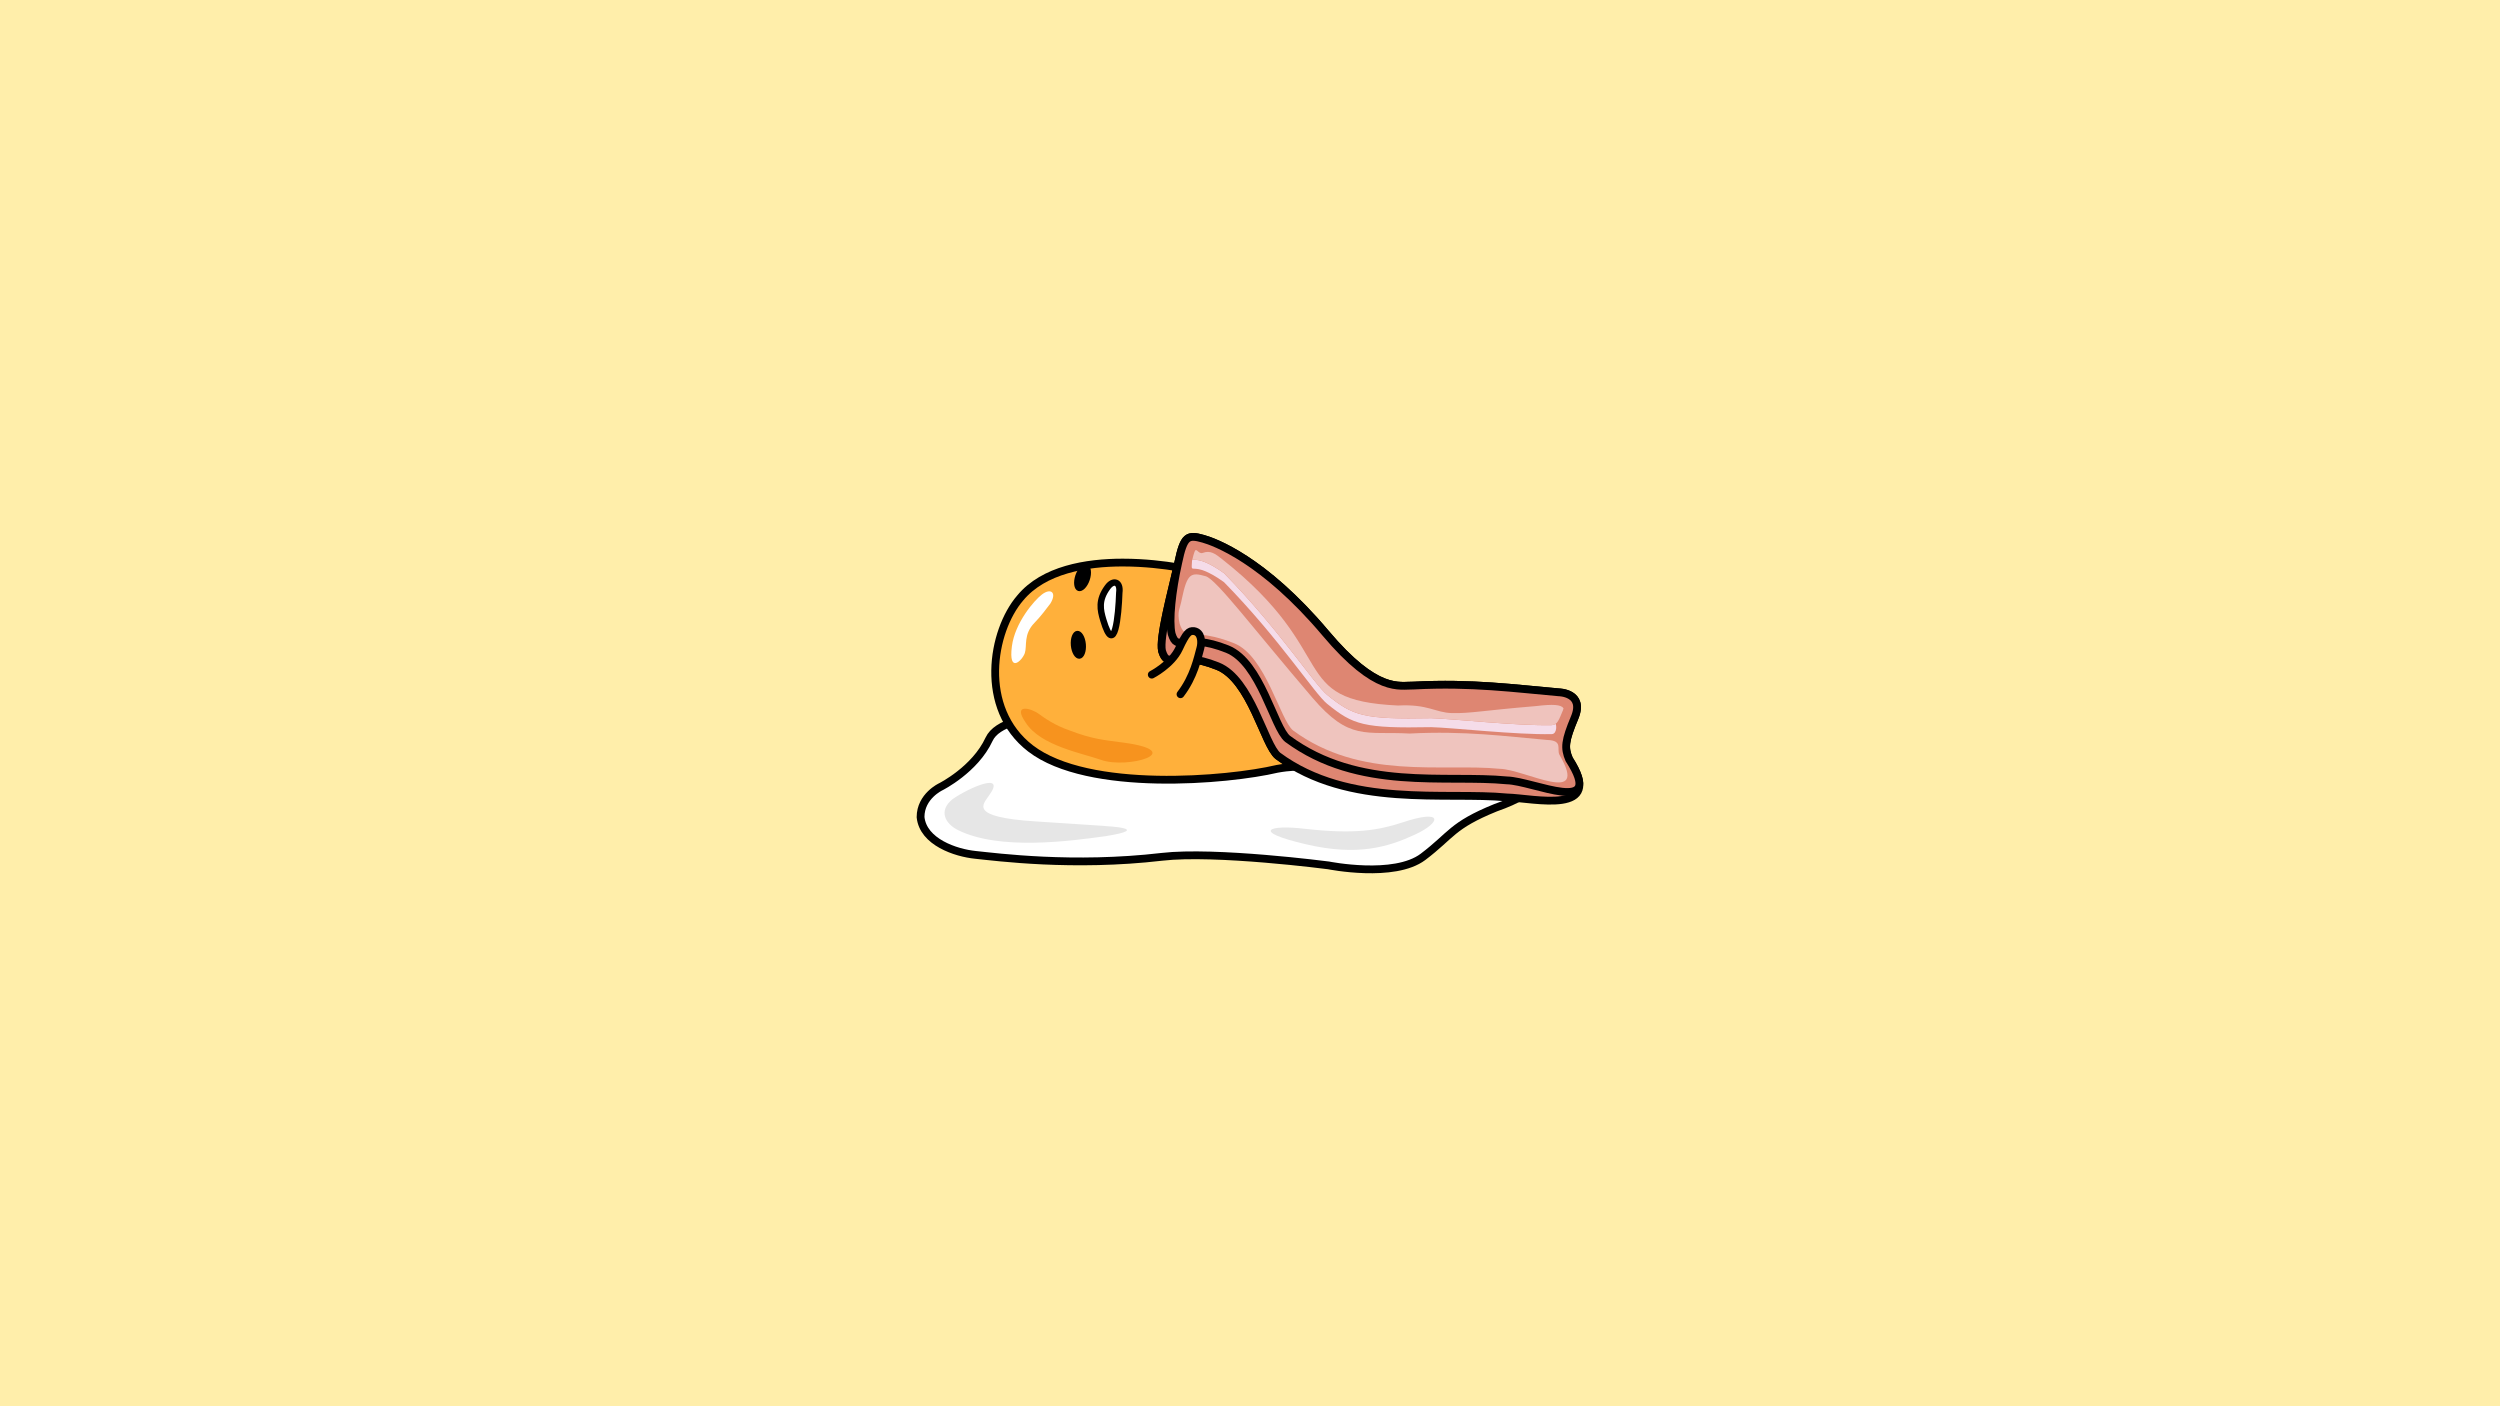 <?xml version="1.0" encoding="UTF-8" standalone="no"?>
<!-- Created with Inkscape (http://www.inkscape.org/) -->

<svg
   xmlns:dc="http://purl.org/dc/elements/1.1/"
   xmlns:cc="http://creativecommons.org/ns#"
   xmlns:rdf="http://www.w3.org/1999/02/22-rdf-syntax-ns#"
   xmlns:svg="http://www.w3.org/2000/svg"
   xmlns="http://www.w3.org/2000/svg"
   xmlns:sodipodi="http://sodipodi.sourceforge.net/DTD/sodipodi-0.dtd"
   xmlns:inkscape="http://www.inkscape.org/namespaces/inkscape"
   width="1920"
   height="1080"
   viewBox="0 0 1920 1080"
   id="svg2"
   version="1.1"
   inkscape:version="0.91 r13725"
   sodipodi:docname="gudetama-futon.svg"
   inkscape:export-filename="/media/Disk/Dropbox/TNDesigns/graphic/illustrations/gudetama/gudetama-futon-yellow.svg"
   inkscape:export-xdpi="90"
   inkscape:export-ydpi="90">
  <defs
     id="defs4" />
  <sodipodi:namedview
     id="base"
     pagecolor="#ffffff"
     bordercolor="#666666"
     borderopacity="1.0"
     inkscape:pageopacity="0.0"
     inkscape:pageshadow="2"
     inkscape:zoom="0.57026852"
     inkscape:cx="834.94806"
     inkscape:cy="605.30955"
     inkscape:document-units="px"
     inkscape:current-layer="layer1"
     showgrid="false"
     units="px"
     borderlayer="true"
     inkscape:showpageshadow="false"
     inkscape:window-width="2560"
     inkscape:window-height="1044"
     inkscape:window-x="2160"
     inkscape:window-y="0"
     inkscape:window-maximized="1" />
  <g
     inkscape:label="Layer 1"
     inkscape:groupmode="layer"
     id="layer1"
     transform="translate(0,27.638)">
    <rect
       style="fill:#ffeeaa;fill-opacity:1;stroke:none;stroke-width:5;stroke-linecap:round;stroke-linejoin:round;stroke-miterlimit:4;stroke-dasharray:none;stroke-opacity:1"
       id="rect6797"
       width="2048"
       height="2048"
       x="-64"
       y="-511.638" />
    <g
       id="g7680"
       transform="translate(1.0816536e-6,6.939274e-7)">
      <path
         sodipodi:nodetypes="cscccscscc"
         inkscape:connector-curvature="0"
         id="path4227"
         d="m 809.247,521.656 c -19.991,1.267 -43.693,5.566 -49.646,18.465 -10.762,23.317 -37.068,36.47 -37.068,36.47 0,0 -15.544,7.174 -15.544,23.317 1.951,19.187 27.12,27.479 42.119,28.998 16.069,1.636 74.877,9.475 143.219,1.493 40.954,-4.783 127.943,6.576 127.943,6.576 0,0 50.519,10.164 72.64,-6.576 22.121,-16.74 21.822,-23.915 55.601,-37.665 143,-50.148 -281.837,-73.902 -339.264,-71.077 z"
         style="fill:#ffffff;fill-rule:evenodd;stroke:#000000;stroke-width:5.979;stroke-linecap:round;stroke-linejoin:round;stroke-miterlimit:4;stroke-dasharray:none;stroke-opacity:1" />
      <path
         id="path4221"
         d="m 862.34,404.413 c -28.147,-0.004 -60.8,5.433 -78.825,27.196 -21.781,25.293 -32.103,84.723 7.943,115.556 44.41,34.098 151.871,24.552 189.352,15.675 4.502,-0.839 9.034,-1.344 13.494,-1.609 -4.384,-2.494 -8.68,-5.265 -12.861,-8.351 -10.536,-8.527 -20.614,-58.67 -46.292,-68.908 -33.398,-13.317 -38.048,3.171 -42.698,-11.626 -2.218,-9.748 6.502,-42.334 11.614,-64.38 -9.499,-1.573 -24.741,-3.55 -41.727,-3.552 z"
         style="fill:#ffb03b;fill-opacity:1;fill-rule:evenodd;stroke:#000000;stroke-width:5.979;stroke-linecap:round;stroke-linejoin:round;stroke-miterlimit:4;stroke-dasharray:none;stroke-opacity:1"
         inkscape:connector-curvature="0" />
      <path
         style="fill:#de8672;fill-opacity:1;fill-rule:evenodd;stroke:#000000;stroke-width:5.979;stroke-linecap:round;stroke-linejoin:round;stroke-miterlimit:4;stroke-dasharray:none;stroke-opacity:1"
         d="m 924.143,386.163 c 8.65,2.468 46.164,15.863 93.868,72.442 39.382,46.709 56.755,40.037 67.854,40.262 44.747,-2.329 77.541,2.27 111.182,5.184 0,0 20.292,0.211 12.26,19.447 -7.367,17.641 -8.032,22.829 -4.228,31.706 28.364,44.078 -27.201,30.067 -47.771,29.593 -46.894,-4.591 -120.998,8.578 -175.865,-31.918 -10.536,-8.527 -20.613,-58.67 -46.291,-68.909 -33.398,-13.317 -38.048,3.171 -42.698,-11.626 -2.341,-10.287 7.55,-46.152 12.471,-68.063 4.307,-20.46 7.304,-21.499 19.218,-18.118 z"
         id="path4957"
         inkscape:connector-curvature="0"
         sodipodi:nodetypes="csccscccsccc" />
      <ellipse
         transform="matrix(0.996,-0.088,0.088,0.996,0,0)"
         ry="9.934"
         rx="4.967"
         cy="538.705"
         cx="783.906"
         id="path4229"
         style="fill:#000000;fill-opacity:1;stroke:#000000;stroke-width:1.656;stroke-linecap:round;stroke-linejoin:round;stroke-miterlimit:4;stroke-dasharray:none;stroke-opacity:1" />
      <ellipse
         style="fill:#000000;fill-opacity:1;stroke:#000000;stroke-width:1.656;stroke-linecap:round;stroke-linejoin:round;stroke-miterlimit:4;stroke-dasharray:none;stroke-opacity:1"
         id="ellipse4231"
         cx="920.785"
         cy="-130.939"
         rx="4.967"
         ry="9.934"
         transform="matrix(0.948,0.317,0.317,-0.948,0,0)" />
      <path
         style="fill:#ffffff;fill-rule:evenodd;stroke:#000000;stroke-width:4.934;stroke-linecap:round;stroke-linejoin:round;stroke-miterlimit:4;stroke-dasharray:none;stroke-opacity:1"
         d="m 847.32,448.52 c -2.324,-7.814 -3.973,-15.208 3.226,-25.061 4.444,-6.276 10.227,-4.409 9.064,4.129 -0.556,17.15 -3.554,50.258 -12.291,20.932 z"
         id="path4227-9"
         inkscape:connector-curvature="0"
         sodipodi:nodetypes="cccc" />
      <path
         sodipodi:nodetypes="csccscccsccc"
         inkscape:connector-curvature="0"
         id="path4217"
         d="m 924.143,386.163 c 8.65,2.468 46.164,15.863 93.868,72.442 39.382,46.709 56.755,40.037 67.854,40.262 44.747,-2.329 77.541,2.27 111.182,5.184 0,0 20.292,0.211 12.26,19.447 -7.367,17.641 -8.032,23.251 -4.228,32.129 28.364,44.078 -27.201,16.539 -47.771,16.065 -46.894,-4.591 -113.6,8.578 -168.467,-31.918 -10.536,-8.527 -20.613,-58.67 -46.291,-68.909 -33.398,-13.317 -38.048,3.171 -42.698,-11.626 -2.341,-10.287 0.152,-33.047 5.073,-54.958 4.307,-20.46 7.304,-21.499 19.218,-18.118 z"
         style="fill:#de8672;fill-opacity:1;fill-rule:evenodd;stroke:#000000;stroke-width:5.979;stroke-linecap:round;stroke-linejoin:round;stroke-miterlimit:4;stroke-dasharray:none;stroke-opacity:1" />
      <path
         sodipodi:nodetypes="csccccc"
         inkscape:connector-curvature="0"
         id="path6004"
         d="m 759.378,583.567 c -4.094,6.407 -16.119,16.295 35.797,19.629 65.167,4.185 53.509,3.587 53.509,3.587 0,0 37.665,1.794 0.299,7.772 -26.516,3.654 -81.358,11.266 -113.318,-4.736 -9.717,-4.848 -15.163,-14.714 -4.162,-23.662 12.897,-9.035 41.966,-21.627 27.876,-2.59 z"
         style="fill:#e6e6e6;fill-opacity:1;fill-rule:evenodd;stroke:none;stroke-width:1px;stroke-linecap:butt;stroke-linejoin:miter;stroke-opacity:1" />
      <path
         sodipodi:nodetypes="csscc"
         inkscape:connector-curvature="0"
         id="path6006"
         d="m 1076.768,604.092 c 31.986,-10.762 30.491,-0.299 9.865,9.267 -20.626,9.566 -43.999,16.649 -83.402,7.473 -43.644,-10.164 -28.1,-15.246 -1.196,-11.957 38.199,4.291 56.184,1.251 74.733,-4.783 z"
         style="fill:#e6e6e6;fill-opacity:1;fill-rule:evenodd;stroke:none;stroke-width:1px;stroke-linecap:butt;stroke-linejoin:miter;stroke-opacity:1" />
      <path
         style="fill:#efc4be;fill-opacity:1;fill-rule:evenodd;stroke:none;stroke-width:5;stroke-linecap:round;stroke-linejoin:round;stroke-miterlimit:4;stroke-dasharray:none;stroke-opacity:1"
         d="m 925.952,414.902 c 8.217,2.345 36.318,39.891 82.001,93.332 28.535,33.382 40.829,25.582 74.625,27.488 42.51,-2.212 73.664,2.156 105.623,4.924 12.391,0.387 7.218,6.942 9.424,11.332 23.564,40.183 -26.263,11.273 -45.805,10.822 -44.549,-4.361 -106.651,8.995 -158.776,-29.476 -10.009,-8.1 -20.851,-57.216 -45.245,-66.943 -31.728,-12.651 -37.414,-1.004 -41.831,-15.061 -2.224,-9.772 0.435,-11.496 1.727,-19.206 4.092,-19.437 6.939,-20.424 18.257,-17.212 z"
         id="path6703"
         inkscape:connector-curvature="0"
         sodipodi:nodetypes="cscccccsccc" />
      <path
         sodipodi:nodetypes="csccc"
         inkscape:connector-curvature="0"
         id="path4223"
         d="m 884.555,490.498 c 0,0 15.246,-7.772 20.925,-20.028 5.68,-12.256 7.772,-13.751 11.359,-13.452 5.989,0.808 6.342,8.582 5.007,13.264 -1.967,7.17 -4.906,21.836 -15.225,35.269"
         style="fill:#ffb03b;fill-opacity:1;fill-rule:evenodd;stroke:#000000;stroke-width:5.979;stroke-linecap:round;stroke-linejoin:round;stroke-miterlimit:4;stroke-dasharray:none;stroke-opacity:1" />
      <path
         sodipodi:nodetypes="cccccssssscsssssscssssscsssccc"
         inkscape:connector-curvature="0"
         id="path6777"
         d="m 915.77,401.921 c -0.101,0.448 -0.202,0.713 -0.304,1.196 -0.694,12.914 -1.259,-2.245 24.559,16.331 42.629,43.506 69.315,85.449 79.324,93.549 19.84,16.052 27.834,18.836 79.857,17.817 15.866,0.366 65.527,5.964 92.48,5.348 4.513,-0.103 3.653,-8.312 2.854,-7.761 -0.799,0.552 -1.726,0.859 -2.854,0.885 -6.738,0.154 -14.896,-0.082 -23.59,-0.525 -8.694,-0.444 -17.924,-1.096 -26.808,-1.78 -17.767,-1.368 -34.149,-2.86 -42.082,-3.043 -13.006,0.255 -23.258,0.273 -31.633,-0.096 -4.188,-0.184 -7.906,-0.466 -11.264,-0.862 -3.357,-0.396 -6.356,-0.904 -9.101,-1.548 -2.745,-0.644 -5.238,-1.423 -7.59,-2.352 -2.352,-0.929 -4.561,-2.009 -6.738,-3.26 -2.176,-1.251 -4.318,-2.673 -6.537,-4.283 -2.219,-1.61 -4.515,-3.409 -6.995,-5.416 -1.251,-1.013 -2.762,-2.554 -4.533,-4.561 -1.771,-2.007 -3.801,-4.481 -6.088,-7.357 -4.575,-5.751 -10.182,-13.111 -16.808,-21.579 -6.626,-8.468 -14.271,-18.044 -22.924,-28.221 -4.326,-5.088 -8.903,-10.326 -13.732,-15.652 -4.829,-5.326 -9.91,-10.741 -15.239,-16.18 -3.227,-2.322 -6.042,-4.116 -8.496,-5.505 -2.454,-1.389 -4.545,-2.372 -6.329,-3.069 -1.783,-0.696 -3.259,-1.106 -4.475,-1.352 -1.215,-0.246 -2.172,-0.325 -2.922,-0.362 -0.75,-0.037 -1.292,-0.029 -1.679,-0.098 -0.184,-0.033 -0.236,-0.186 -0.355,-0.266 z"
         style="fill:#f5dce9;fill-opacity:1;fill-rule:evenodd;stroke:none;stroke-width:5;stroke-linecap:round;stroke-linejoin:round;stroke-miterlimit:4;stroke-dasharray:none;stroke-opacity:1" />
      <path
         sodipodi:nodetypes="cccssscssssscsssssscssssscccsccsscc"
         inkscape:connector-curvature="0"
         id="path6772"
         d="m 915.77,401.921 c 0.119,0.081 0.171,0.233 0.355,0.266 0.387,0.069 0.929,0.061 1.679,0.098 0.75,0.037 1.706,0.116 2.922,0.362 1.215,0.246 2.691,0.656 4.475,1.352 1.783,0.696 3.875,1.68 6.329,3.069 2.454,1.389 5.269,3.182 8.496,5.505 5.329,5.438 10.41,10.853 15.239,16.18 4.829,5.326 9.406,10.564 13.732,15.652 8.653,10.177 16.299,19.753 22.924,28.221 6.626,8.468 12.233,15.828 16.808,21.579 2.288,2.875 4.318,5.349 6.088,7.357 1.771,2.007 3.282,3.549 4.533,4.561 2.48,2.006 4.776,3.805 6.995,5.416 2.219,1.61 4.361,3.032 6.537,4.283 2.176,1.251 4.386,2.331 6.738,3.26 2.352,0.929 4.845,1.708 7.59,2.352 2.745,0.644 5.744,1.153 9.101,1.548 3.357,0.396 7.076,0.677 11.264,0.862 8.375,0.369 18.627,0.351 31.633,0.096 7.933,0.183 24.314,1.675 42.082,3.043 8.884,0.684 18.114,1.336 26.808,1.78 8.694,0.444 16.852,0.679 23.59,0.525 1.128,-0.026 2.055,-0.334 2.854,-0.885 0.799,-0.552 1.471,-1.347 2.09,-2.347 1.239,-2.001 2.269,-4.823 3.685,-8.155 0.205,-0.594 0.309,-1.078 0.469,-1.621 -1.973,-2.822 -8.037,-3.227 -21.255,-1.639 -40.368,3.341 -50.572,5.735 -64.46,5.369 -12.8,-0.337 -18.155,-7.023 -41.46,-5.81 -86.015,-4.044 -42.57,-39.634 -135.123,-112.47 -5.142,-4.087 -8.932,-6.934 -14.708,-4.759 -3.535,1.331 -4.943,-4.824 -6.422,-0.734 -0.538,1.487 -1.061,3.36 -1.587,5.686 z"
         style="fill:#efc3bd;fill-opacity:1;fill-rule:evenodd;stroke:none;stroke-width:5;stroke-linecap:round;stroke-linejoin:round;stroke-miterlimit:4;stroke-dasharray:none;stroke-opacity:1" />
      <path
         sodipodi:nodetypes="cssscc"
         inkscape:connector-curvature="0"
         id="path6908"
         d="m 800.229,428.908 c -6.073,4.635 -20.779,21.789 -23.087,39.746 -2.79,21.699 8.06,10.85 9.92,5.27 1.86,-5.58 -1.24,-14.414 7.44,-23.249 4.494,-4.574 9.765,-11.522 12.17,-14.78 5.154,-8.315 0.517,-12.286 -6.442,-6.987 z"
         style="fill:#ffffff;fill-rule:evenodd;stroke:none;stroke-width:1px;stroke-linecap:butt;stroke-linejoin:miter;stroke-opacity:1" />
      <path
         sodipodi:nodetypes="cccccc"
         inkscape:connector-curvature="0"
         id="path6910"
         d="m 798.032,520.777 c 3.665,2.773 12.505,8.902 23.375,12.543 17.248,6.609 25.65,7.278 41.757,9.421 49.446,6.778 2.82,20.527 -17.669,13.175 -13.794,-4.96 -46.498,-10.695 -57.813,-28.674 -10.395,-14.966 4.275,-11.073 10.351,-6.465 z"
         style="fill:#f7931e;fill-opacity:1;fill-rule:evenodd;stroke:none;stroke-width:1px;stroke-linecap:butt;stroke-linejoin:miter;stroke-opacity:1" />
    </g>
  </g>
</svg>
